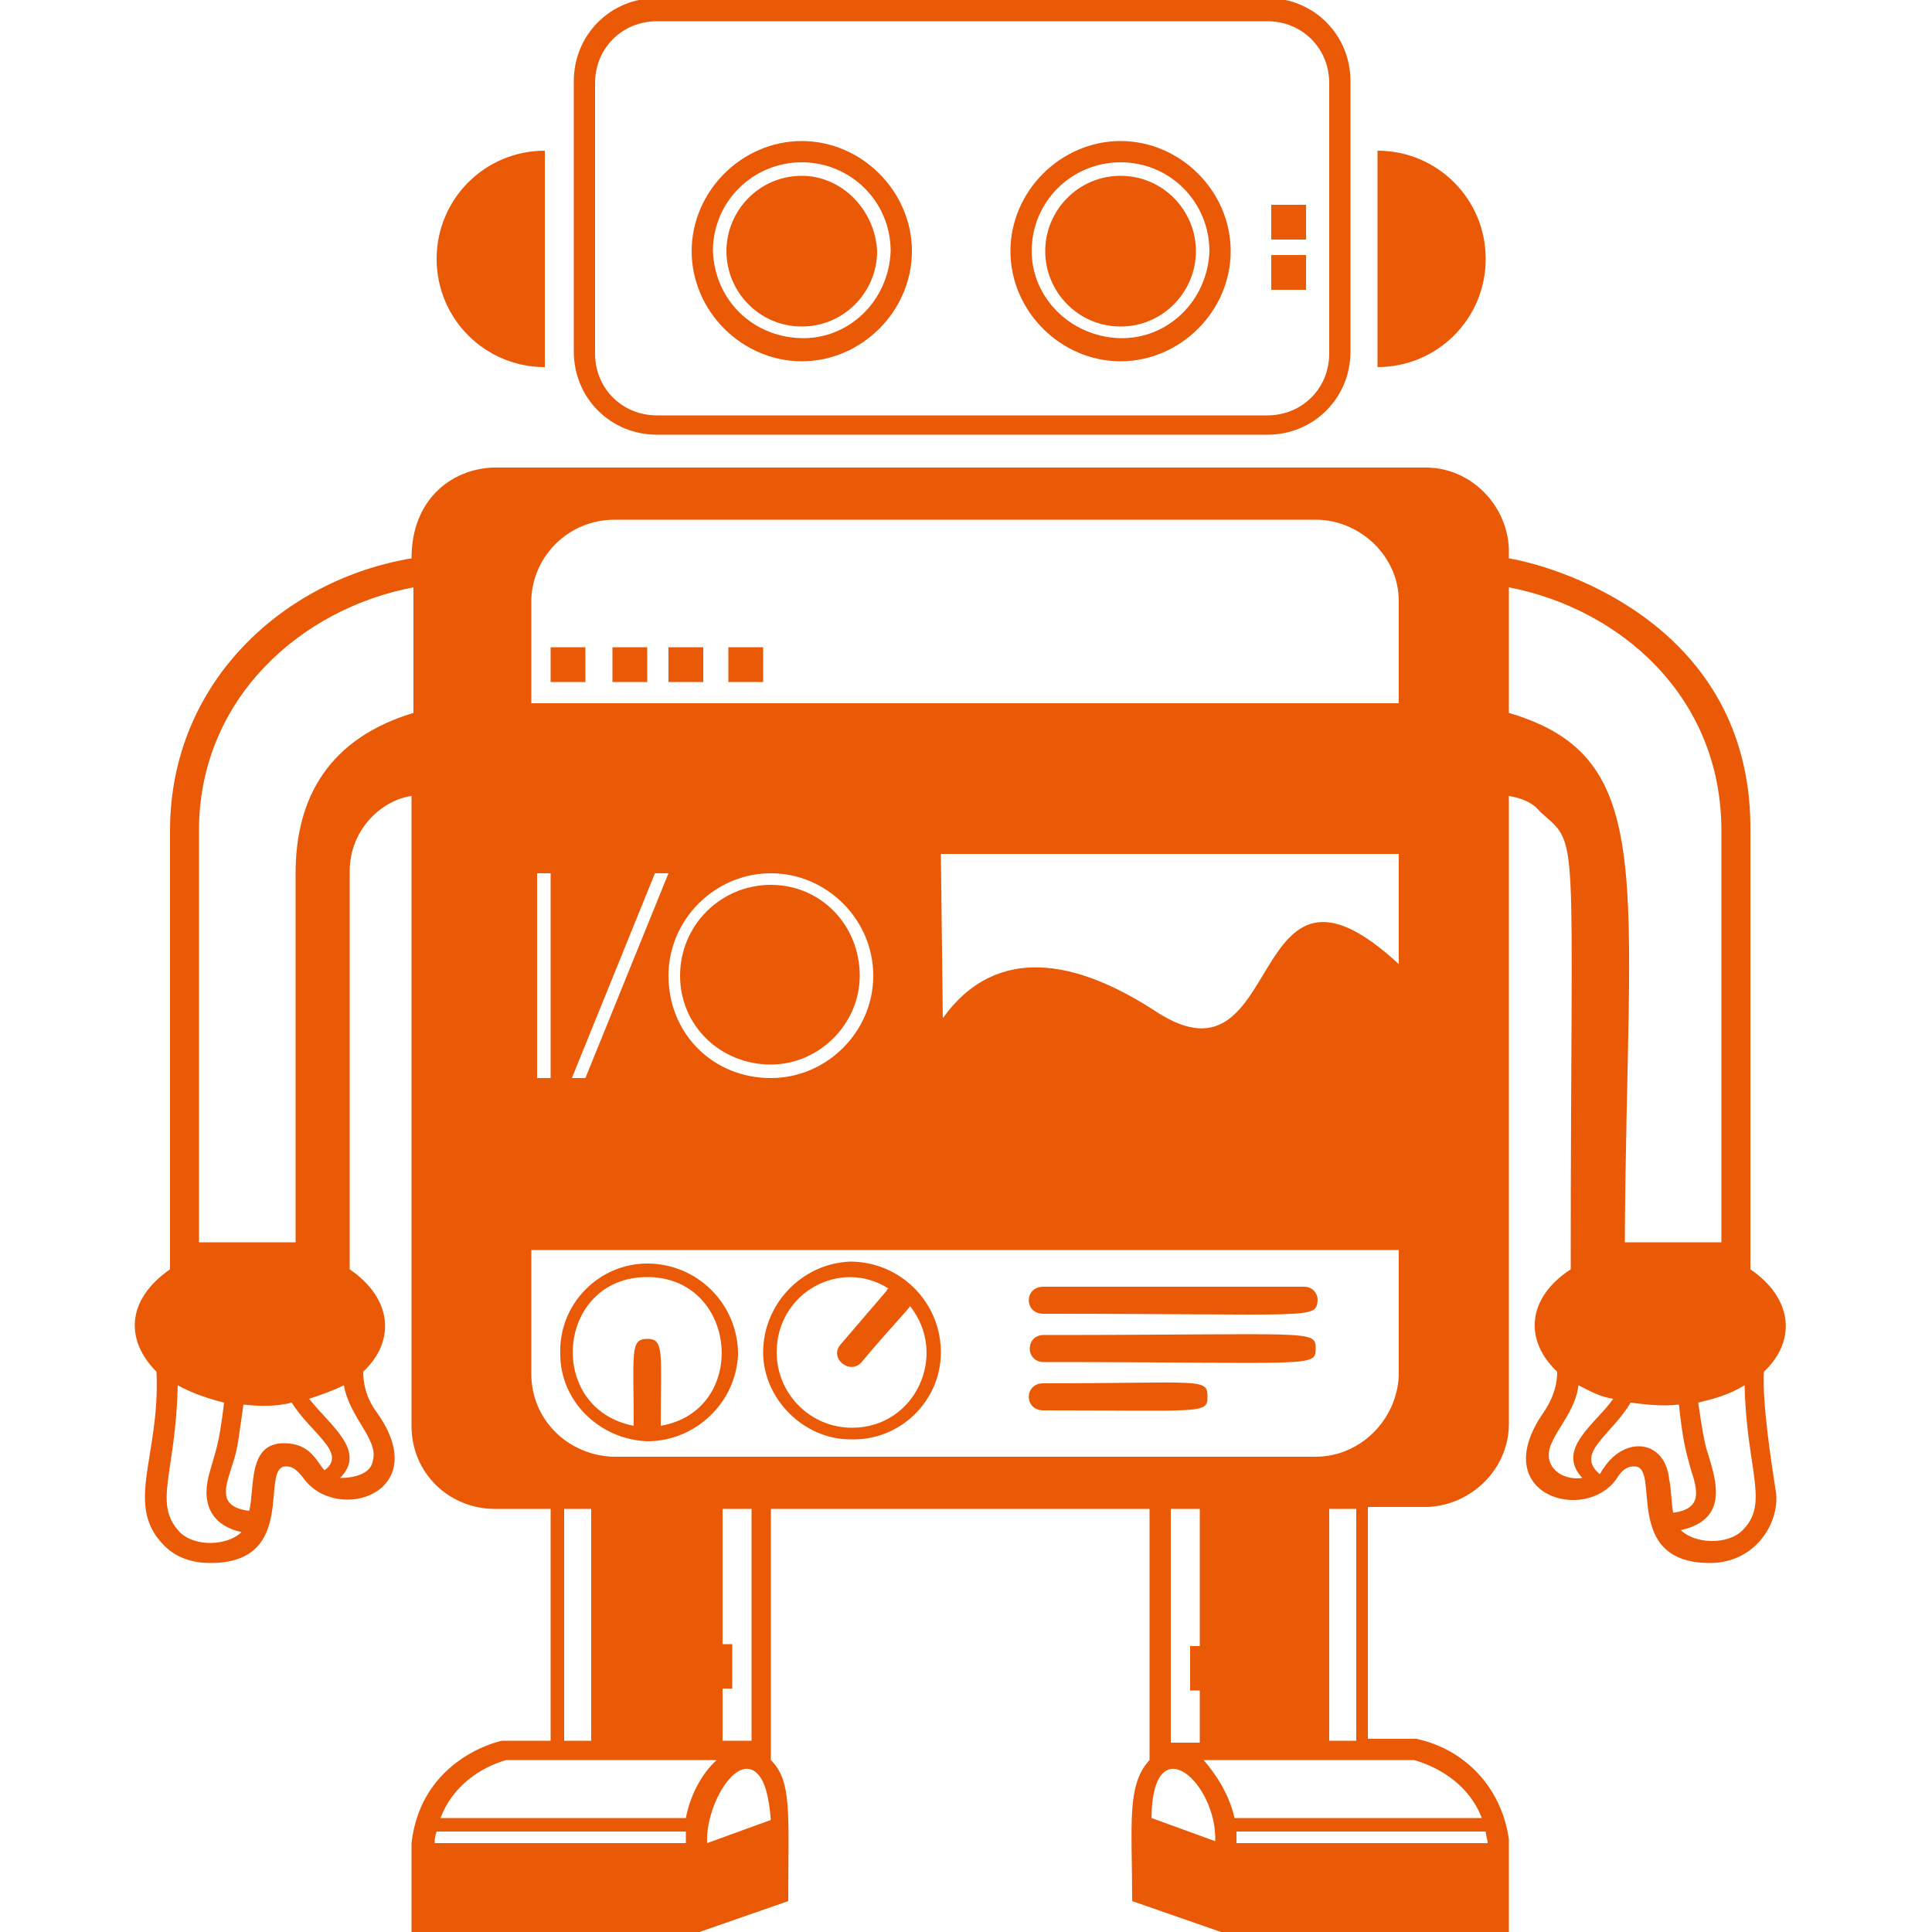 <svg xmlns="http://www.w3.org/2000/svg" viewBox="0 0 100 100">
	<path fill="#ea5906" d="M30.8 4.3c0-1.8 1.4-3.2 3.2-3.2h31.6c1.8 0 3.2 1.4 3.2 3.2v14c0 1.8-1.4 3.2-3.2 3.2H34c-1.8 0-3.2-1.4-3.2-3.2v-14zm34.8 18.2c2.4 0 4.3-1.9 4.3-4.3v-14c0-2.4-1.9-4.3-4.3-4.3H34c-2.4 0-4.3 1.9-4.3 4.3v14c0 2.4 1.9 4.3 4.3 4.3h31.6zM46.1 13c-.1 2.6-2.2 4.6-4.7 4.5-2.5-.1-4.4-2-4.5-4.5 0-2.6 2.1-4.6 4.6-4.6 2.5 0 4.6 2 4.6 4.6zm1.1 0c0-3.1-2.6-5.7-5.7-5.7s-5.7 2.6-5.7 5.7 2.6 5.7 5.7 5.7 5.7-2.6 5.7-5.7zm-19 6V7.8c-3.1 0-5.6 2.5-5.6 5.6 0 3.1 2.5 5.6 5.6 5.6zm2.1 16.3h-1.8v-1.8h1.8v1.8zm3.2 0h-1.8v-1.8h1.8v1.8zm1.1 0h1.8v-1.8h-1.8v1.8zm4.9 0h-1.8v-1.8h1.8v1.8zM71.3 7.8c3.1 0 5.6 2.5 5.6 5.6 0 3.1-2.5 5.6-5.6 5.6V7.8zM45.4 13c0 2.1-1.7 3.9-3.9 3.9s-3.9-1.8-3.9-3.9c0-2.1 1.7-3.9 3.9-3.9 2.1 0 3.8 1.8 3.9 3.9zM58 8.4c2.6 0 4.6 2.1 4.6 4.6-.1 2.6-2.2 4.6-4.7 4.5-2.5-.1-4.5-2.1-4.5-4.5 0-2.6 2.1-4.6 4.6-4.6zm0 10.3c3.1 0 5.7-2.6 5.7-5.7S61.1 7.3 58 7.3s-5.7 2.6-5.7 5.7 2.6 5.7 5.7 5.7zm3.9-5.7c0 2.1-1.7 3.9-3.9 3.9s-3.9-1.8-3.9-3.9c0-2.1 1.7-3.9 3.9-3.9s3.9 1.8 3.9 3.9zm3.9-.6h1.8v-1.8h-1.8v1.8zm1.8 2.6h-1.8v-1.8h1.8V15zm10.5 13.4c-.1-2.3-2-4.2-4.3-4.2H25.5c-2.2.1-4.2 1.7-4.2 4.7C14.7 30 8.8 35.3 8.8 43v22.7c-2.3 1.6-2.3 3.7-.7 5.3.2 4.4-1.7 6.9.4 9 .6.6 1.4.9 2.4.9 4.6 0 2.5-5 3.9-5 .3 0 .5.1.9.6 1.7 2.4 6.8.8 3.8-3.4-.6-.8-.7-1.6-.7-2.1 1.7-1.6 1.5-3.8-.7-5.3V45.1c0-2.2 1.7-3.7 3.2-3.9v32.6c0 2.5 2 4.3 4.3 4.3h2.9v12H26c-.1 0-4.2.9-4.7 5.3v4.6h14.9l4.6-1.6c0-4.6.2-6.2-.9-7.3v-13h19.6v13c-1.2 1.3-.9 3.3-.9 7.3l4.6 1.6h14.9v-4.8c-.4-2.8-2.4-4.7-4.8-5.2h-2.5V78h3.1c2.3-.1 4.2-2 4.2-4.3V41.2c.6.1 1.2.3 1.6.8 2.1 1.9 1.6.3 1.6 23.7-2.3 1.5-2.4 3.7-.7 5.3 0 .5-.1 1.2-.7 2.1-3 4.3 2.2 5.8 3.8 3.4.3-.5.6-.6.9-.6 1.4 0-.7 5 3.9 5 2.5 0 3.7-2.3 3.4-3.8-.2-1.3-.7-4.5-.6-6.1 1.7-1.6 1.5-3.8-.7-5.3v-23c-.1-10.2-9.6-13.3-12.5-13.8v-.5zM64 94.8h12.9c0 .2.1.4.1.6H64v-.6zm-41.4 0h12.9v.6h-13c0-.2 0-.3.1-.6zm37-.8c.1-4.7 3.4-1.7 3.3 1.3l-3.3-1.2V94zm-20.4-2.2c.4.4.6 1.2.7 2.4l-3.3 1.2c-.1-1.9 1.5-4.7 2.6-3.6zm23.1-.7h10.9c.3.1 2.6.7 3.5 3H63.9c-.3-1.3-1-2.3-1.6-3zm-36.1 0h10.9c-.8.7-1.4 1.9-1.6 3H22.8c.6-1.6 2-2.6 3.4-3zm3-13h1.4v12h-1.4v-12zm8.2 0h1.5v12h-1.5v-2.7h.5v-2.3h-.5v-7zm31.4 0h1.4v12h-1.4v-12zm-8.2 0h1.5v7.1h-.5v2.3h.5v2.7h-1.5V78.1zM9.2 71.7c.7.4 1.6.7 2.4.9-.3 2.4-.4 2.3-.8 3.8-.4 1.6.3 2.6 1.7 2.9-.7.7-2.4.8-3.2 0-1.4-1.5-.2-3-.1-7.6zm78.7.9c.8-.2 1.6-.4 2.4-.9.1 4.4 1.3 6.1-.1 7.5-.8.8-2.5.7-3.2 0 2.7-.6 1.7-2.9 1.3-4.3-.1-.4-.2-.9-.4-2.3zm-3.5 0c.8.1 1.6.2 2.5.1.2 1.8.3 2.2.6 3.3.4 1.2.6 2.1-.9 2.3-.1-.6-.1-1.3-.2-1.7-.2-2.1-2.3-2.3-3.4-.6-.1.1-.1.2-.2.3-1.3-1.1.6-2 1.6-3.7zm-69.3 0c1 1.6 2.9 2.6 1.7 3.5-.4-.4-.7-1.4-2.1-1.4-1.9 0-1.5 2.3-1.8 3.5-1.7-.2-1.2-1.3-.9-2.3.3-.9.3-1.1.6-3.2.9.1 1.7.1 2.5-.1zm66.6-.9c.6.3 1.1.6 1.8.7-.9 1.3-3 2.6-1.6 4.1-.7.1-1.5-.2-1.7-.9-.3-1.1 1.3-2.2 1.5-3.9zm-65.7.7c.6-.2 1.2-.4 1.8-.7.3 1.7 1.8 2.8 1.5 3.9-.1.7-1 .9-1.7.9 1.4-1.4-.5-2.7-1.6-4.1zm11.5-7.7h44.9v6.5c-.1 2.3-2 4.2-4.3 4.2H31.7c-2.3-.1-4.2-1.9-4.2-4.3v-6.4zm50.6-27.8v-6.5c5.7 1.1 11 5.6 11 12.6v21.3h-5c.1-18.8 1.8-25.1-6-27.4zm-56.7-6.5v6.5c-4.3 1.3-6.1 4.3-6.1 8.3v19.1h-5V42.8c.1-6.7 5.3-11.3 11.1-12.4zm27.3 13.8h23.7v5.7c-8-7.4-5.8 6.8-12.5 2.5-4.1-2.7-8.3-3.6-11.1.3l-.1-8.5zm23.7 6.6c-3.9-3.7-5-2.7-6.5.1-1.6 2.8-3.1 4.2-6.4 2-5.6-3.6-8.6-2.4-10.6.8l-.1-.1v3.2h23.7l-.1-6zm-44.6-5.6h.7v10.6h-.7V45.2zm6.8 5.3c0-2.9 2.4-5.3 5.3-5.3s5.3 2.4 5.3 5.3-2.4 5.3-5.3 5.3c-3 0-5.3-2.3-5.3-5.3zm-.7-5.3h.7l-4.3 10.6h-.7l4.3-10.6zm10.6 5.3c0-2.6-2-4.7-4.6-4.7-2.6 0-4.7 2.1-4.7 4.7s2.1 4.6 4.7 4.6c2.5 0 4.6-2.1 4.6-4.6zM31.8 26.9h36.3c2.3 0 4.3 1.9 4.3 4.2v5.3H27.5V31c.1-2.3 2-4.1 4.3-4.1zm1.7 39.2c4.7 0 5.3 6.9.7 7.7 0-3.8.2-4.5-.7-4.5-.9 0-.7.7-.7 4.5-4.6-.9-4-7.7.7-7.7zm0 8.5c2.5 0 4.6-2 4.7-4.5 0-2.6-2.1-4.7-4.7-4.7-2.5 0-4.6 2.1-4.5 4.7 0 2.4 2 4.4 4.5 4.5zm6.7-4.6c0 2.1 1.7 3.9 3.9 3.9 3.3 0 5-3.8 3-6.3 0 .1-1 1.1-2.5 2.9-.6.7-1.7-.2-1.1-.9l2.4-2.8s0-.1.1-.1c-2.5-1.6-5.8.2-5.8 3.3zm-.7 0c0-2.5 2-4.6 4.5-4.7 2.6 0 4.7 2.1 4.7 4.7 0 2.5-2.1 4.6-4.7 4.5-2.4 0-4.5-2.1-4.5-4.5zM54 66.6c-1 0-1 1.4 0 1.4 14.1 0 14.1.3 14.2-.7 0-.4-.3-.7-.7-.7H54zm-.7 3.2c0-.4.3-.7.7-.7 13.9 0 14.1-.3 14.1.7s-.2.7-14.1.7c-.4 0-.7-.3-.7-.7zm.7 1.8c-1 0-1 1.4 0 1.4 8.2 0 8.5.2 8.5-.7 0-1-.3-.7-8.5-.7z"/>
</svg>